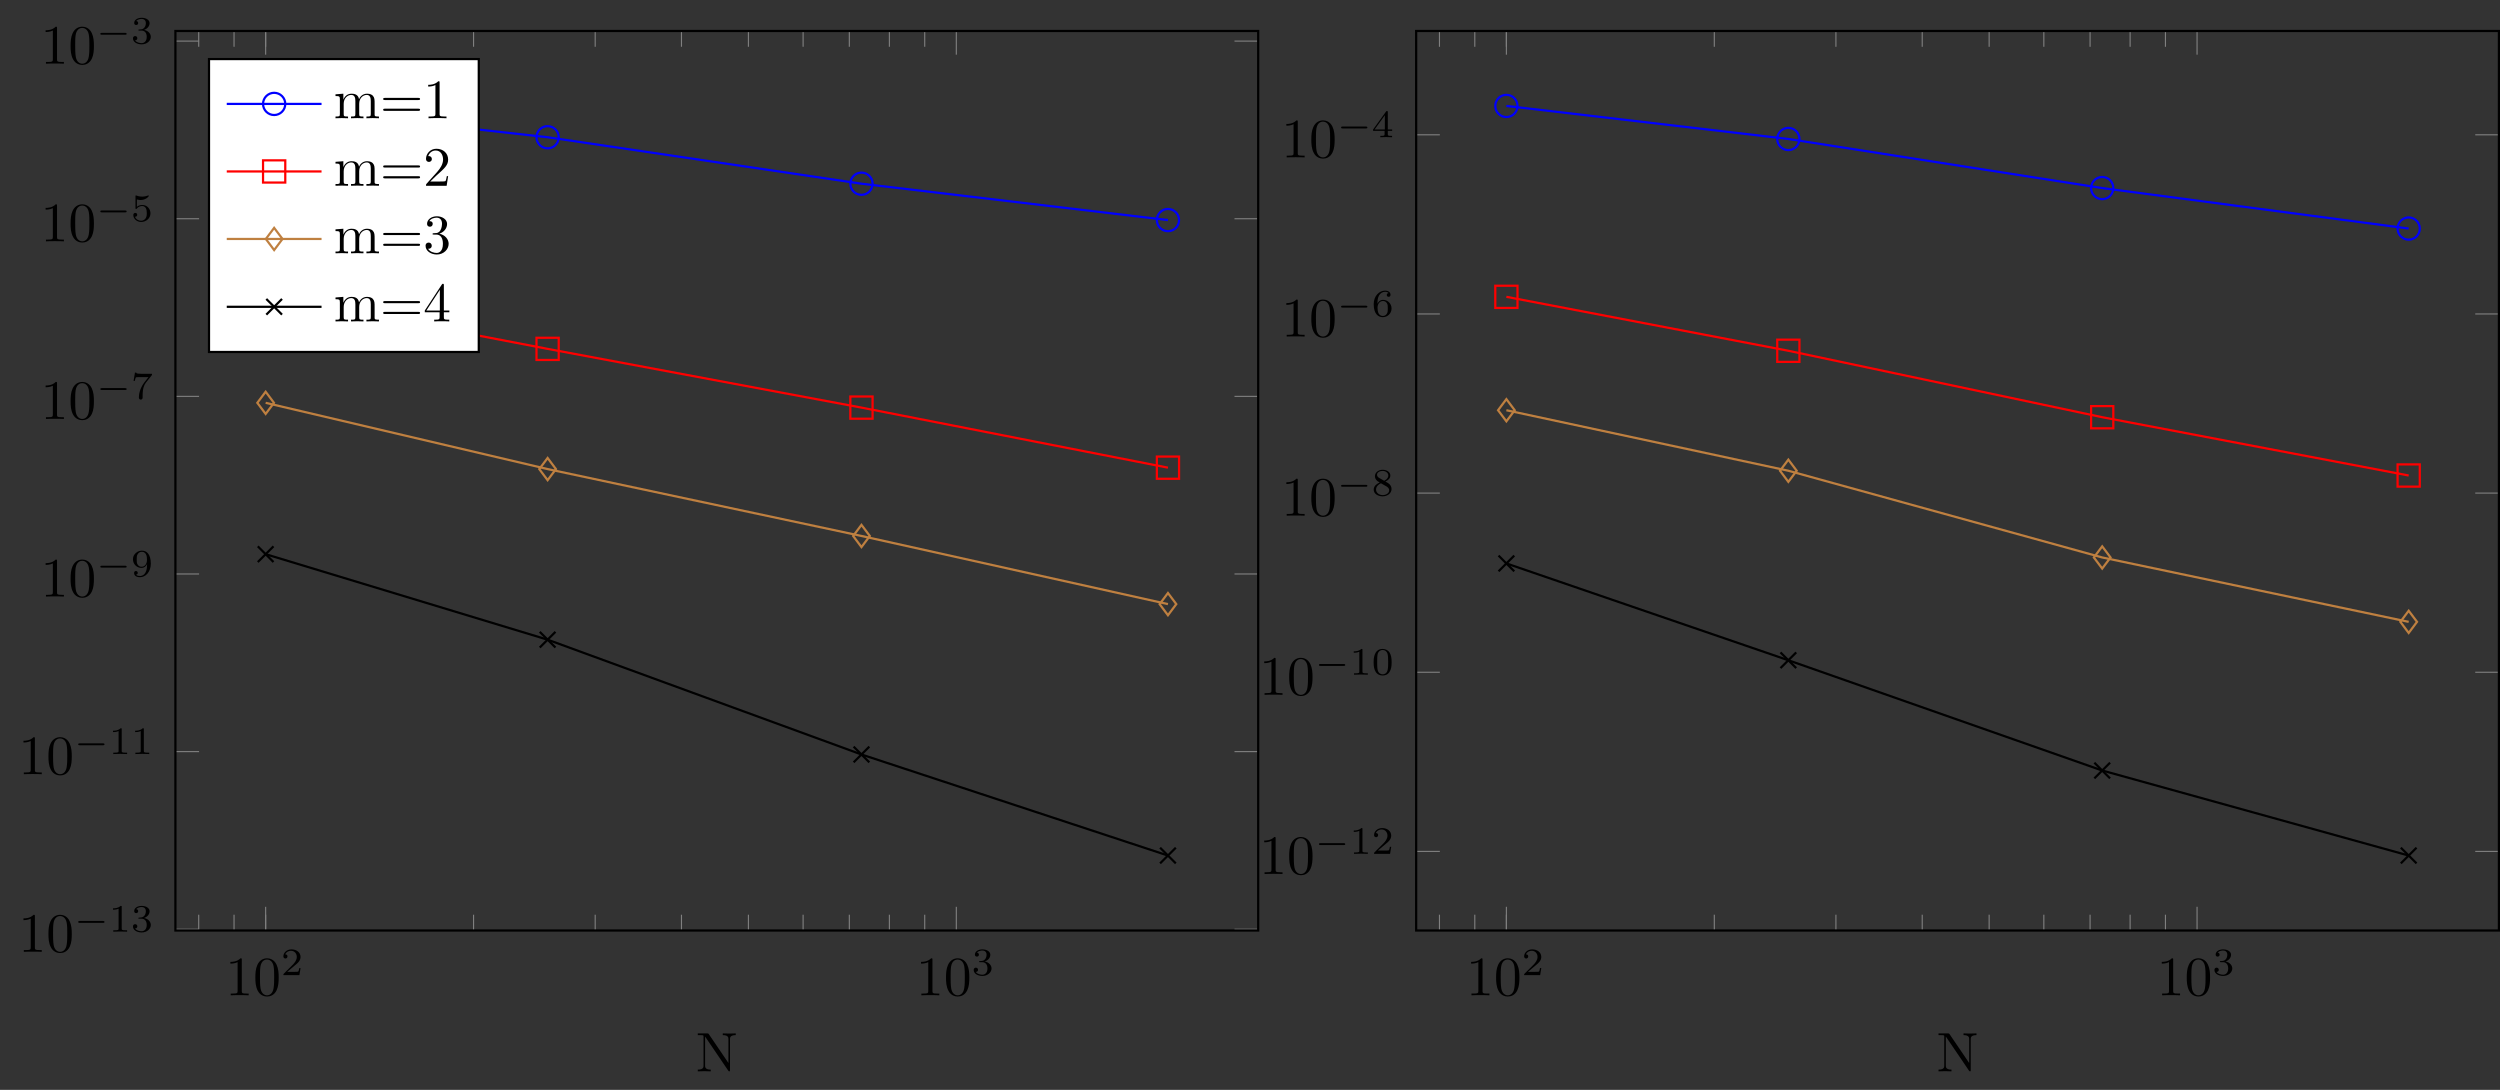 <?xml version="1.0" encoding="UTF-8"?>
<svg xmlns="http://www.w3.org/2000/svg" xmlns:xlink="http://www.w3.org/1999/xlink" width="448.553pt" height="195.545pt" viewBox="0 0 448.553 195.545" version="1.1">
<rect x="0" y="0" width="448.553" height="195.545" fill="#333333" stroke="none"/>
<defs>
<g>
<symbol overflow="visible" id="glyph0-0">
<path style="stroke:none;" d=""/>
</symbol>
<symbol overflow="visible" id="glyph0-1">
<path style="stroke:none;" d="M 2.938 -6.375 C 2.938 -6.625 2.938 -6.641 2.703 -6.641 C 2.078 -6 1.203 -6 0.891 -6 L 0.891 -5.688 C 1.094 -5.688 1.672 -5.688 2.188 -5.953 L 2.188 -0.781 C 2.188 -0.422 2.156 -0.312 1.266 -0.312 L 0.953 -0.312 L 0.953 0 C 1.297 -0.031 2.156 -0.031 2.562 -0.031 C 2.953 -0.031 3.828 -0.031 4.172 0 L 4.172 -0.312 L 3.859 -0.312 C 2.953 -0.312 2.938 -0.422 2.938 -0.781 Z M 2.938 -6.375 "/>
</symbol>
<symbol overflow="visible" id="glyph0-2">
<path style="stroke:none;" d="M 4.578 -3.188 C 4.578 -3.984 4.531 -4.781 4.188 -5.516 C 3.734 -6.484 2.906 -6.641 2.5 -6.641 C 1.891 -6.641 1.172 -6.375 0.75 -5.453 C 0.438 -4.766 0.391 -3.984 0.391 -3.188 C 0.391 -2.438 0.422 -1.547 0.844 -0.781 C 1.266 0.016 2 0.219 2.484 0.219 C 3.016 0.219 3.781 0.016 4.219 -0.938 C 4.531 -1.625 4.578 -2.406 4.578 -3.188 Z M 2.484 0 C 2.094 0 1.5 -0.25 1.328 -1.203 C 1.219 -1.797 1.219 -2.719 1.219 -3.312 C 1.219 -3.953 1.219 -4.609 1.297 -5.141 C 1.484 -6.328 2.234 -6.422 2.484 -6.422 C 2.812 -6.422 3.469 -6.234 3.656 -5.25 C 3.766 -4.688 3.766 -3.938 3.766 -3.312 C 3.766 -2.562 3.766 -1.891 3.656 -1.25 C 3.5 -0.297 2.938 0 2.484 0 Z M 2.484 0 "/>
</symbol>
<symbol overflow="visible" id="glyph1-0">
<path style="stroke:none;" d=""/>
</symbol>
<symbol overflow="visible" id="glyph1-1">
<path style="stroke:none;" d="M 3.516 -1.266 L 3.281 -1.266 C 3.266 -1.109 3.188 -0.703 3.094 -0.641 C 3.047 -0.594 2.516 -0.594 2.406 -0.594 L 1.125 -0.594 C 1.859 -1.234 2.109 -1.438 2.516 -1.766 C 3.031 -2.172 3.516 -2.609 3.516 -3.266 C 3.516 -4.109 2.781 -4.625 1.891 -4.625 C 1.031 -4.625 0.438 -4.016 0.438 -3.375 C 0.438 -3.031 0.734 -2.984 0.812 -2.984 C 0.969 -2.984 1.172 -3.109 1.172 -3.359 C 1.172 -3.484 1.125 -3.734 0.766 -3.734 C 0.984 -4.219 1.453 -4.375 1.781 -4.375 C 2.484 -4.375 2.844 -3.828 2.844 -3.266 C 2.844 -2.656 2.406 -2.188 2.188 -1.938 L 0.516 -0.266 C 0.438 -0.203 0.438 -0.188 0.438 0 L 3.312 0 Z M 3.516 -1.266 "/>
</symbol>
<symbol overflow="visible" id="glyph1-2">
<path style="stroke:none;" d="M 1.906 -2.328 C 2.453 -2.328 2.844 -1.953 2.844 -1.203 C 2.844 -0.344 2.328 -0.078 1.938 -0.078 C 1.656 -0.078 1.031 -0.156 0.75 -0.578 C 1.078 -0.578 1.156 -0.812 1.156 -0.969 C 1.156 -1.188 0.984 -1.344 0.766 -1.344 C 0.578 -1.344 0.375 -1.219 0.375 -0.938 C 0.375 -0.281 1.094 0.141 1.938 0.141 C 2.906 0.141 3.578 -0.516 3.578 -1.203 C 3.578 -1.75 3.141 -2.297 2.375 -2.453 C 3.094 -2.719 3.359 -3.234 3.359 -3.672 C 3.359 -4.219 2.734 -4.625 1.953 -4.625 C 1.188 -4.625 0.594 -4.25 0.594 -3.688 C 0.594 -3.453 0.75 -3.328 0.953 -3.328 C 1.172 -3.328 1.312 -3.484 1.312 -3.672 C 1.312 -3.875 1.172 -4.031 0.953 -4.047 C 1.203 -4.344 1.672 -4.422 1.938 -4.422 C 2.25 -4.422 2.688 -4.266 2.688 -3.672 C 2.688 -3.375 2.594 -3.047 2.406 -2.844 C 2.188 -2.578 1.984 -2.562 1.641 -2.531 C 1.469 -2.516 1.453 -2.516 1.422 -2.516 C 1.406 -2.516 1.344 -2.5 1.344 -2.422 C 1.344 -2.328 1.406 -2.328 1.531 -2.328 Z M 1.906 -2.328 "/>
</symbol>
<symbol overflow="visible" id="glyph1-3">
<path style="stroke:none;" d="M 2.328 -4.438 C 2.328 -4.625 2.328 -4.625 2.125 -4.625 C 1.672 -4.188 1.047 -4.188 0.766 -4.188 L 0.766 -3.938 C 0.922 -3.938 1.391 -3.938 1.766 -4.125 L 1.766 -0.578 C 1.766 -0.344 1.766 -0.25 1.078 -0.25 L 0.812 -0.25 L 0.812 0 C 0.938 0 1.797 -0.031 2.047 -0.031 C 2.266 -0.031 3.141 0 3.297 0 L 3.297 -0.25 L 3.031 -0.25 C 2.328 -0.25 2.328 -0.344 2.328 -0.578 Z M 2.328 -4.438 "/>
</symbol>
<symbol overflow="visible" id="glyph1-4">
<path style="stroke:none;" d="M 2.906 -2.078 C 2.906 -0.344 2.062 -0.078 1.641 -0.078 C 1.484 -0.078 1.109 -0.094 0.922 -0.312 C 1.219 -0.344 1.234 -0.578 1.234 -0.641 C 1.234 -0.812 1.109 -0.969 0.906 -0.969 C 0.703 -0.969 0.578 -0.828 0.578 -0.625 C 0.578 -0.156 0.969 0.141 1.641 0.141 C 2.641 0.141 3.578 -0.797 3.578 -2.297 C 3.578 -4.016 2.812 -4.625 2 -4.625 C 1.766 -4.625 1.297 -4.594 0.891 -4.203 C 0.656 -3.969 0.375 -3.703 0.375 -3.078 C 0.375 -2.188 1.078 -1.531 1.891 -1.531 C 2.453 -1.531 2.75 -1.906 2.906 -2.219 Z M 1.938 -1.734 C 1.656 -1.734 1.406 -1.812 1.203 -2.141 C 1.047 -2.391 1.047 -2.688 1.047 -3.078 C 1.047 -3.484 1.047 -3.75 1.25 -4.031 C 1.422 -4.281 1.641 -4.422 2 -4.422 C 2.359 -4.422 2.578 -4.203 2.688 -4.016 C 2.875 -3.734 2.891 -3.234 2.891 -3 C 2.891 -2.094 2.375 -1.734 1.938 -1.734 Z M 1.938 -1.734 "/>
</symbol>
<symbol overflow="visible" id="glyph1-5">
<path style="stroke:none;" d="M 3.734 -4.203 C 3.797 -4.297 3.797 -4.312 3.797 -4.484 L 1.969 -4.484 C 1.688 -4.484 1.609 -4.5 1.359 -4.516 C 1 -4.547 0.984 -4.594 0.969 -4.703 L 0.734 -4.703 L 0.484 -3.219 L 0.719 -3.219 C 0.734 -3.328 0.812 -3.781 0.922 -3.859 C 0.969 -3.891 1.547 -3.891 1.641 -3.891 L 3.156 -3.891 C 2.938 -3.609 2.578 -3.172 2.438 -2.969 C 1.531 -1.781 1.438 -0.672 1.438 -0.266 C 1.438 -0.188 1.438 0.141 1.766 0.141 C 2.109 0.141 2.109 -0.172 2.109 -0.266 L 2.109 -0.547 C 2.109 -1.891 2.391 -2.516 2.688 -2.891 Z M 3.734 -4.203 "/>
</symbol>
<symbol overflow="visible" id="glyph1-6">
<path style="stroke:none;" d="M 1.078 -3.891 C 1.438 -3.797 1.641 -3.797 1.75 -3.797 C 2.672 -3.797 3.219 -4.422 3.219 -4.531 C 3.219 -4.609 3.172 -4.625 3.141 -4.625 C 3.125 -4.625 3.109 -4.625 3.078 -4.609 C 2.906 -4.547 2.547 -4.406 2.031 -4.406 C 1.828 -4.406 1.469 -4.422 1.016 -4.594 C 0.938 -4.625 0.922 -4.625 0.922 -4.625 C 0.828 -4.625 0.828 -4.547 0.828 -4.438 L 0.828 -2.391 C 0.828 -2.266 0.828 -2.188 0.938 -2.188 C 1 -2.188 1.016 -2.188 1.078 -2.281 C 1.375 -2.656 1.812 -2.719 2.047 -2.719 C 2.469 -2.719 2.656 -2.391 2.688 -2.328 C 2.812 -2.094 2.859 -1.828 2.859 -1.422 C 2.859 -1.219 2.859 -0.812 2.641 -0.5 C 2.469 -0.25 2.172 -0.078 1.828 -0.078 C 1.375 -0.078 0.906 -0.328 0.734 -0.797 C 1 -0.781 1.141 -0.953 1.141 -1.141 C 1.141 -1.438 0.875 -1.484 0.781 -1.484 C 0.781 -1.484 0.438 -1.484 0.438 -1.109 C 0.438 -0.484 1.016 0.141 1.844 0.141 C 2.734 0.141 3.516 -0.516 3.516 -1.406 C 3.516 -2.188 2.922 -2.906 2.062 -2.906 C 1.75 -2.906 1.391 -2.844 1.078 -2.578 Z M 1.078 -3.891 "/>
</symbol>
<symbol overflow="visible" id="glyph1-7">
<path style="stroke:none;" d="M 3.594 -2.219 C 3.594 -2.984 3.5 -3.547 3.188 -4.031 C 2.969 -4.344 2.531 -4.625 1.984 -4.625 C 0.359 -4.625 0.359 -2.719 0.359 -2.219 C 0.359 -1.719 0.359 0.141 1.984 0.141 C 3.594 0.141 3.594 -1.719 3.594 -2.219 Z M 1.984 -0.062 C 1.656 -0.062 1.234 -0.25 1.094 -0.812 C 1 -1.219 1 -1.797 1 -2.312 C 1 -2.828 1 -3.359 1.094 -3.734 C 1.25 -4.281 1.688 -4.438 1.984 -4.438 C 2.359 -4.438 2.719 -4.203 2.844 -3.797 C 2.953 -3.422 2.969 -2.922 2.969 -2.312 C 2.969 -1.797 2.969 -1.281 2.875 -0.844 C 2.734 -0.203 2.266 -0.062 1.984 -0.062 Z M 1.984 -0.062 "/>
</symbol>
<symbol overflow="visible" id="glyph1-8">
<path style="stroke:none;" d="M 2.469 -2.516 C 3.016 -2.781 3.359 -3.109 3.359 -3.594 C 3.359 -4.266 2.656 -4.625 1.984 -4.625 C 1.219 -4.625 0.594 -4.125 0.594 -3.469 C 0.594 -3.141 0.75 -2.906 0.875 -2.766 C 1 -2.609 1.047 -2.578 1.453 -2.344 C 1.062 -2.172 0.375 -1.797 0.375 -1.062 C 0.375 -0.297 1.172 0.141 1.969 0.141 C 2.859 0.141 3.578 -0.422 3.578 -1.172 C 3.578 -1.641 3.312 -2.031 2.906 -2.266 C 2.812 -2.328 2.578 -2.453 2.469 -2.516 Z M 1.344 -3.172 C 1.156 -3.281 0.969 -3.469 0.969 -3.734 C 0.969 -4.172 1.469 -4.422 1.969 -4.422 C 2.516 -4.422 3 -4.078 3 -3.594 C 3 -2.969 2.266 -2.656 2.266 -2.656 C 2.25 -2.656 2.234 -2.656 2.188 -2.688 Z M 1.672 -2.203 L 2.641 -1.656 C 2.812 -1.547 3.156 -1.344 3.156 -0.938 C 3.156 -0.406 2.578 -0.078 1.984 -0.078 C 1.344 -0.078 0.797 -0.5 0.797 -1.062 C 0.797 -1.578 1.172 -1.984 1.672 -2.203 Z M 1.672 -2.203 "/>
</symbol>
<symbol overflow="visible" id="glyph1-9">
<path style="stroke:none;" d="M 1.047 -2.281 C 1.047 -2.844 1.094 -3.359 1.359 -3.797 C 1.594 -4.172 1.969 -4.422 2.422 -4.422 C 2.625 -4.422 2.906 -4.375 3.047 -4.188 C 2.875 -4.172 2.719 -4.047 2.719 -3.844 C 2.719 -3.672 2.844 -3.516 3.047 -3.516 C 3.266 -3.516 3.391 -3.656 3.391 -3.859 C 3.391 -4.266 3.094 -4.625 2.406 -4.625 C 1.406 -4.625 0.375 -3.703 0.375 -2.203 C 0.375 -0.406 1.219 0.141 2 0.141 C 2.844 0.141 3.578 -0.516 3.578 -1.422 C 3.578 -2.312 2.875 -2.969 2.062 -2.969 C 1.5 -2.969 1.203 -2.594 1.047 -2.281 Z M 2 -0.078 C 1.641 -0.078 1.375 -0.281 1.219 -0.594 C 1.125 -0.797 1.062 -1.156 1.062 -1.562 C 1.062 -2.25 1.469 -2.766 2.031 -2.766 C 2.344 -2.766 2.562 -2.641 2.734 -2.391 C 2.906 -2.125 2.906 -1.828 2.906 -1.422 C 2.906 -1.031 2.906 -0.734 2.719 -0.453 C 2.562 -0.219 2.328 -0.078 2 -0.078 Z M 2 -0.078 "/>
</symbol>
<symbol overflow="visible" id="glyph1-10">
<path style="stroke:none;" d="M 3.688 -1.141 L 3.688 -1.391 L 2.906 -1.391 L 2.906 -4.5 C 2.906 -4.641 2.906 -4.703 2.766 -4.703 C 2.672 -4.703 2.641 -4.703 2.578 -4.594 L 0.266 -1.391 L 0.266 -1.141 L 2.328 -1.141 L 2.328 -0.578 C 2.328 -0.328 2.328 -0.25 1.75 -0.25 L 1.562 -0.25 L 1.562 0 C 1.922 -0.016 2.359 -0.031 2.609 -0.031 C 2.875 -0.031 3.312 -0.016 3.672 0 L 3.672 -0.25 L 3.484 -0.25 C 2.906 -0.25 2.906 -0.328 2.906 -0.578 L 2.906 -1.141 Z M 2.375 -3.938 L 2.375 -1.391 L 0.531 -1.391 Z M 2.375 -3.938 "/>
</symbol>
<symbol overflow="visible" id="glyph2-0">
<path style="stroke:none;" d=""/>
</symbol>
<symbol overflow="visible" id="glyph2-1">
<path style="stroke:none;" d="M 5.188 -1.578 C 5.297 -1.578 5.469 -1.578 5.469 -1.734 C 5.469 -1.922 5.297 -1.922 5.188 -1.922 L 1.031 -1.922 C 0.922 -1.922 0.75 -1.922 0.75 -1.75 C 0.75 -1.578 0.906 -1.578 1.031 -1.578 Z M 5.188 -1.578 "/>
</symbol>
<symbol overflow="visible" id="glyph3-0">
<path style="stroke:none;" d=""/>
</symbol>
<symbol overflow="visible" id="glyph3-1">
<path style="stroke:none;" d="M 7.141 -6.5 L 7.141 -6.812 L 5.969 -6.781 L 4.812 -6.812 L 4.812 -6.5 C 5.828 -6.5 5.828 -6.031 5.828 -5.766 L 5.828 -1.5 L 2.312 -6.672 C 2.219 -6.797 2.219 -6.812 2.031 -6.812 L 0.328 -6.812 L 0.328 -6.5 L 0.625 -6.5 C 0.766 -6.5 0.969 -6.484 1.109 -6.484 C 1.344 -6.453 1.359 -6.438 1.359 -6.25 L 1.359 -1.047 C 1.359 -0.781 1.359 -0.312 0.328 -0.312 L 0.328 0 L 1.5 -0.031 L 2.656 0 L 2.656 -0.312 C 1.641 -0.312 1.641 -0.781 1.641 -1.047 L 1.641 -6.234 C 1.688 -6.188 1.688 -6.172 1.734 -6.109 L 5.797 -0.125 C 5.891 -0.016 5.906 0 5.969 0 C 6.109 0 6.109 -0.062 6.109 -0.266 L 6.109 -5.766 C 6.109 -6.031 6.109 -6.5 7.141 -6.5 Z M 7.141 -6.5 "/>
</symbol>
<symbol overflow="visible" id="glyph3-2">
<path style="stroke:none;" d="M 8.109 0 L 8.109 -0.312 C 7.594 -0.312 7.344 -0.312 7.328 -0.609 L 7.328 -2.516 C 7.328 -3.375 7.328 -3.672 7.016 -4.031 C 6.875 -4.203 6.547 -4.406 5.969 -4.406 C 5.141 -4.406 4.688 -3.812 4.531 -3.422 C 4.391 -4.297 3.656 -4.406 3.203 -4.406 C 2.469 -4.406 2 -3.984 1.719 -3.359 L 1.719 -4.406 L 0.312 -4.297 L 0.312 -3.984 C 1.016 -3.984 1.094 -3.922 1.094 -3.422 L 1.094 -0.75 C 1.094 -0.312 0.984 -0.312 0.312 -0.312 L 0.312 0 L 1.453 -0.031 L 2.562 0 L 2.562 -0.312 C 1.891 -0.312 1.781 -0.312 1.781 -0.75 L 1.781 -2.594 C 1.781 -3.625 2.5 -4.188 3.125 -4.188 C 3.766 -4.188 3.875 -3.656 3.875 -3.078 L 3.875 -0.75 C 3.875 -0.312 3.766 -0.312 3.094 -0.312 L 3.094 0 L 4.219 -0.031 L 5.328 0 L 5.328 -0.312 C 4.672 -0.312 4.562 -0.312 4.562 -0.75 L 4.562 -2.594 C 4.562 -3.625 5.266 -4.188 5.906 -4.188 C 6.531 -4.188 6.641 -3.656 6.641 -3.078 L 6.641 -0.75 C 6.641 -0.312 6.531 -0.312 5.859 -0.312 L 5.859 0 L 6.984 -0.031 Z M 8.109 0 "/>
</symbol>
<symbol overflow="visible" id="glyph3-3">
<path style="stroke:none;" d="M 7.188 -3.453 C 7.188 -3.656 7 -3.656 6.859 -3.656 L 0.891 -3.656 C 0.75 -3.656 0.562 -3.656 0.562 -3.453 C 0.562 -3.266 0.75 -3.266 0.891 -3.266 L 6.844 -3.266 C 7 -3.266 7.188 -3.266 7.188 -3.453 Z M 7.188 -1.531 C 7.188 -1.719 7 -1.719 6.844 -1.719 L 0.891 -1.719 C 0.75 -1.719 0.562 -1.719 0.562 -1.531 C 0.562 -1.328 0.75 -1.328 0.891 -1.328 L 6.859 -1.328 C 7 -1.328 7.188 -1.328 7.188 -1.531 Z M 7.188 -1.531 "/>
</symbol>
<symbol overflow="visible" id="glyph3-4">
<path style="stroke:none;" d="M 4.172 0 L 4.172 -0.312 L 3.859 -0.312 C 2.953 -0.312 2.938 -0.422 2.938 -0.781 L 2.938 -6.375 C 2.938 -6.625 2.938 -6.641 2.703 -6.641 C 2.078 -6 1.203 -6 0.891 -6 L 0.891 -5.688 C 1.094 -5.688 1.672 -5.688 2.188 -5.953 L 2.188 -0.781 C 2.188 -0.422 2.156 -0.312 1.266 -0.312 L 0.953 -0.312 L 0.953 0 C 1.297 -0.031 2.156 -0.031 2.562 -0.031 C 2.953 -0.031 3.828 -0.031 4.172 0 Z M 4.172 0 "/>
</symbol>
<symbol overflow="visible" id="glyph3-5">
<path style="stroke:none;" d="M 4.469 -1.734 L 4.234 -1.734 C 4.172 -1.438 4.109 -1 4 -0.844 C 3.938 -0.766 3.281 -0.766 3.062 -0.766 L 1.266 -0.766 L 2.328 -1.797 C 3.875 -3.172 4.469 -3.703 4.469 -4.703 C 4.469 -5.844 3.578 -6.641 2.359 -6.641 C 1.234 -6.641 0.5 -5.719 0.5 -4.828 C 0.5 -4.281 1 -4.281 1.031 -4.281 C 1.203 -4.281 1.547 -4.391 1.547 -4.812 C 1.547 -5.062 1.359 -5.328 1.016 -5.328 C 0.938 -5.328 0.922 -5.328 0.891 -5.312 C 1.109 -5.969 1.656 -6.328 2.234 -6.328 C 3.141 -6.328 3.562 -5.516 3.562 -4.703 C 3.562 -3.906 3.078 -3.125 2.516 -2.5 L 0.609 -0.375 C 0.5 -0.266 0.5 -0.234 0.5 0 L 4.203 0 Z M 4.469 -1.734 "/>
</symbol>
<symbol overflow="visible" id="glyph3-6">
<path style="stroke:none;" d="M 4.562 -1.703 C 4.562 -2.516 3.922 -3.297 2.891 -3.516 C 3.703 -3.781 4.281 -4.469 4.281 -5.266 C 4.281 -6.078 3.406 -6.641 2.453 -6.641 C 1.453 -6.641 0.688 -6.047 0.688 -5.281 C 0.688 -4.953 0.906 -4.766 1.203 -4.766 C 1.5 -4.766 1.703 -4.984 1.703 -5.281 C 1.703 -5.766 1.234 -5.766 1.094 -5.766 C 1.391 -6.266 2.047 -6.391 2.406 -6.391 C 2.828 -6.391 3.375 -6.172 3.375 -5.281 C 3.375 -5.156 3.344 -4.578 3.094 -4.141 C 2.797 -3.656 2.453 -3.625 2.203 -3.625 C 2.125 -3.609 1.891 -3.594 1.812 -3.594 C 1.734 -3.578 1.672 -3.562 1.672 -3.469 C 1.672 -3.359 1.734 -3.359 1.906 -3.359 L 2.344 -3.359 C 3.156 -3.359 3.531 -2.688 3.531 -1.703 C 3.531 -0.344 2.844 -0.062 2.406 -0.062 C 1.969 -0.062 1.219 -0.234 0.875 -0.812 C 1.219 -0.766 1.531 -0.984 1.531 -1.359 C 1.531 -1.719 1.266 -1.922 0.984 -1.922 C 0.734 -1.922 0.422 -1.781 0.422 -1.344 C 0.422 -0.438 1.344 0.219 2.438 0.219 C 3.656 0.219 4.562 -0.688 4.562 -1.703 Z M 4.562 -1.703 "/>
</symbol>
<symbol overflow="visible" id="glyph3-7">
<path style="stroke:none;" d="M 4.688 -1.641 L 4.688 -1.953 L 3.703 -1.953 L 3.703 -6.484 C 3.703 -6.688 3.703 -6.75 3.531 -6.75 C 3.453 -6.75 3.422 -6.75 3.344 -6.625 L 0.281 -1.953 L 0.281 -1.641 L 2.938 -1.641 L 2.938 -0.781 C 2.938 -0.422 2.906 -0.312 2.172 -0.312 L 1.969 -0.312 L 1.969 0 C 2.375 -0.031 2.891 -0.031 3.312 -0.031 C 3.734 -0.031 4.25 -0.031 4.672 0 L 4.672 -0.312 L 4.453 -0.312 C 3.719 -0.312 3.703 -0.422 3.703 -0.781 L 3.703 -1.641 Z M 2.984 -1.953 L 0.562 -1.953 L 2.984 -5.672 Z M 2.984 -1.953 "/>
</symbol>
</g>
<clipPath id="clip1">
  <path d="M 253 24 L 448.555 24 L 448.555 153 L 253 153 Z M 253 24 "/>
</clipPath>
<clipPath id="clip2">
  <path d="M 253 5 L 448.555 5 L 448.555 168 L 253 168 Z M 253 5 "/>
</clipPath>
</defs>
<g id="surface1">
<path style="fill:none;stroke-width:0.199;stroke-linecap:butt;stroke-linejoin:miter;stroke:rgb(50%,50%,50%);stroke-opacity:1;stroke-miterlimit:10;" d="M 235.829 -207.381 L 235.829 -204.549 M 242.169 -207.381 L 242.169 -204.549 M 247.841 -207.381 L 247.841 -204.549 M 285.142 -207.381 L 285.142 -204.549 M 306.966 -207.381 L 306.966 -204.549 M 322.447 -207.381 L 322.447 -204.549 M 334.458 -207.381 L 334.458 -204.549 M 344.271 -207.381 L 344.271 -204.549 M 352.564 -207.381 L 352.564 -204.549 M 359.751 -207.381 L 359.751 -204.549 M 366.091 -207.381 L 366.091 -204.549 M 235.829 -45.987 L 235.829 -48.819 M 242.169 -45.987 L 242.169 -48.819 M 247.841 -45.987 L 247.841 -48.819 M 285.142 -45.987 L 285.142 -48.819 M 306.966 -45.987 L 306.966 -48.819 M 322.447 -45.987 L 322.447 -48.819 M 334.458 -45.987 L 334.458 -48.819 M 344.271 -45.987 L 344.271 -48.819 M 352.564 -45.987 L 352.564 -48.819 M 359.751 -45.987 L 359.751 -48.819 M 366.091 -45.987 L 366.091 -48.819 " transform="matrix(1,0,0,-1,-200.177,-40.428)"/>
<path style="fill:none;stroke-width:0.199;stroke-linecap:butt;stroke-linejoin:miter;stroke:rgb(50%,50%,50%);stroke-opacity:1;stroke-miterlimit:10;" d="M 247.841 -207.381 L 247.841 -203.131 M 371.759 -207.381 L 371.759 -203.131 M 247.841 -45.987 L 247.841 -50.237 M 371.759 -45.987 L 371.759 -50.237 " transform="matrix(1,0,0,-1,-200.177,-40.428)"/>
<path style="fill:none;stroke-width:0.199;stroke-linecap:butt;stroke-linejoin:miter;stroke:rgb(50%,50%,50%);stroke-opacity:1;stroke-miterlimit:10;" d="M 231.65 -207.155 L 235.896 -207.155 M 231.65 -175.283 L 235.896 -175.283 M 231.65 -143.412 L 235.896 -143.412 M 231.65 -111.545 L 235.896 -111.545 M 231.65 -79.674 L 235.896 -79.674 M 231.65 -47.803 L 235.896 -47.803 M 425.923 -207.155 L 421.673 -207.155 M 425.923 -175.283 L 421.673 -175.283 M 425.923 -143.412 L 421.673 -143.412 M 425.923 -111.545 L 421.673 -111.545 M 425.923 -79.674 L 421.673 -79.674 M 425.923 -47.803 L 421.673 -47.803 " transform="matrix(1,0,0,-1,-200.177,-40.428)"/>
<path style="fill:none;stroke-width:0.399;stroke-linecap:butt;stroke-linejoin:miter;stroke:rgb(0%,0%,0%);stroke-opacity:1;stroke-miterlimit:10;" d="M 231.65 -207.381 L 231.65 -45.987 L 425.923 -45.987 L 425.923 -207.381 Z M 231.65 -207.381 " transform="matrix(1,0,0,-1,-200.177,-40.428)"/>
<g style="fill:rgb(0%,0%,0%);fill-opacity:1;">
  <use xlink:href="#glyph0-1" x="40.444" y="178.58"/>
  <use xlink:href="#glyph0-2" x="45.425" y="178.58"/>
</g>
<g style="fill:rgb(0%,0%,0%);fill-opacity:1;">
  <use xlink:href="#glyph1-1" x="50.407" y="174.964"/>
</g>
<g style="fill:rgb(0%,0%,0%);fill-opacity:1;">
  <use xlink:href="#glyph0-1" x="164.362" y="178.58"/>
  <use xlink:href="#glyph0-2" x="169.343" y="178.58"/>
</g>
<g style="fill:rgb(0%,0%,0%);fill-opacity:1;">
  <use xlink:href="#glyph1-2" x="174.325" y="174.964"/>
</g>
<g style="fill:rgb(0%,0%,0%);fill-opacity:1;">
  <use xlink:href="#glyph0-1" x="3.321" y="170.777"/>
  <use xlink:href="#glyph0-2" x="8.302" y="170.777"/>
</g>
<g style="fill:rgb(0%,0%,0%);fill-opacity:1;">
  <use xlink:href="#glyph2-1" x="13.283" y="167.162"/>
</g>
<g style="fill:rgb(0%,0%,0%);fill-opacity:1;">
  <use xlink:href="#glyph1-3" x="19.51" y="167.162"/>
  <use xlink:href="#glyph1-2" x="23.481" y="167.162"/>
</g>
<g style="fill:rgb(0%,0%,0%);fill-opacity:1;">
  <use xlink:href="#glyph0-1" x="3.321" y="138.908"/>
  <use xlink:href="#glyph0-2" x="8.302" y="138.908"/>
</g>
<g style="fill:rgb(0%,0%,0%);fill-opacity:1;">
  <use xlink:href="#glyph2-1" x="13.283" y="135.293"/>
</g>
<g style="fill:rgb(0%,0%,0%);fill-opacity:1;">
  <use xlink:href="#glyph1-3" x="19.51" y="135.293"/>
  <use xlink:href="#glyph1-3" x="23.481" y="135.293"/>
</g>
<g style="fill:rgb(0%,0%,0%);fill-opacity:1;">
  <use xlink:href="#glyph0-1" x="7.292" y="107.039"/>
  <use xlink:href="#glyph0-2" x="12.273" y="107.039"/>
</g>
<g style="fill:rgb(0%,0%,0%);fill-opacity:1;">
  <use xlink:href="#glyph2-1" x="17.254" y="103.423"/>
</g>
<g style="fill:rgb(0%,0%,0%);fill-opacity:1;">
  <use xlink:href="#glyph1-4" x="23.481" y="103.423"/>
</g>
<g style="fill:rgb(0%,0%,0%);fill-opacity:1;">
  <use xlink:href="#glyph0-1" x="7.292" y="75.169"/>
  <use xlink:href="#glyph0-2" x="12.273" y="75.169"/>
</g>
<g style="fill:rgb(0%,0%,0%);fill-opacity:1;">
  <use xlink:href="#glyph2-1" x="17.254" y="71.554"/>
</g>
<g style="fill:rgb(0%,0%,0%);fill-opacity:1;">
  <use xlink:href="#glyph1-5" x="23.481" y="71.554"/>
</g>
<g style="fill:rgb(0%,0%,0%);fill-opacity:1;">
  <use xlink:href="#glyph0-1" x="7.292" y="43.3"/>
  <use xlink:href="#glyph0-2" x="12.273" y="43.3"/>
</g>
<g style="fill:rgb(0%,0%,0%);fill-opacity:1;">
  <use xlink:href="#glyph2-1" x="17.254" y="39.684"/>
</g>
<g style="fill:rgb(0%,0%,0%);fill-opacity:1;">
  <use xlink:href="#glyph1-6" x="23.481" y="39.684"/>
</g>
<g style="fill:rgb(0%,0%,0%);fill-opacity:1;">
  <use xlink:href="#glyph0-1" x="7.292" y="11.43"/>
  <use xlink:href="#glyph0-2" x="12.273" y="11.43"/>
</g>
<g style="fill:rgb(0%,0%,0%);fill-opacity:1;">
  <use xlink:href="#glyph2-1" x="17.254" y="7.815"/>
</g>
<g style="fill:rgb(0%,0%,0%);fill-opacity:1;">
  <use xlink:href="#glyph1-2" x="23.481" y="7.815"/>
</g>
<path style="fill:none;stroke-width:0.399;stroke-linecap:butt;stroke-linejoin:miter;stroke:rgb(0%,0%,100%);stroke-opacity:1;stroke-miterlimit:10;" d="M 247.841 -59.436 L 298.431 -65.053 L 354.743 -73.389 L 409.732 -79.916 " transform="matrix(1,0,0,-1,-200.177,-40.428)"/>
<path style="fill:none;stroke-width:0.399;stroke-linecap:butt;stroke-linejoin:miter;stroke:rgb(100%,0%,0%);stroke-opacity:1;stroke-miterlimit:10;" d="M 247.841 -93.315 L 298.431 -103.022 L 354.743 -113.561 L 409.732 -124.338 " transform="matrix(1,0,0,-1,-200.177,-40.428)"/>
<path style="fill:none;stroke-width:0.399;stroke-linecap:butt;stroke-linejoin:miter;stroke:rgb(75%,50%,25%);stroke-opacity:1;stroke-miterlimit:10;" d="M 247.841 -112.705 L 298.431 -124.592 L 354.743 -136.592 L 409.732 -148.819 " transform="matrix(1,0,0,-1,-200.177,-40.428)"/>
<path style="fill:none;stroke-width:0.399;stroke-linecap:butt;stroke-linejoin:miter;stroke:rgb(0%,0%,0%);stroke-opacity:1;stroke-miterlimit:10;" d="M 247.841 -139.862 L 298.431 -155.201 L 354.743 -175.799 L 409.732 -193.932 " transform="matrix(1,0,0,-1,-200.177,-40.428)"/>
<path style="fill:none;stroke-width:0.399;stroke-linecap:butt;stroke-linejoin:miter;stroke:rgb(0%,0%,100%);stroke-opacity:1;stroke-miterlimit:10;" d="M 249.833 -59.436 C 249.833 -58.334 248.939 -57.444 247.841 -57.444 C 246.739 -57.444 245.849 -58.334 245.849 -59.436 C 245.849 -60.537 246.739 -61.428 247.841 -61.428 C 248.939 -61.428 249.833 -60.537 249.833 -59.436 Z M 249.833 -59.436 " transform="matrix(1,0,0,-1,-200.177,-40.428)"/>
<path style="fill:none;stroke-width:0.399;stroke-linecap:butt;stroke-linejoin:miter;stroke:rgb(0%,0%,100%);stroke-opacity:1;stroke-miterlimit:10;" d="M 300.423 -65.053 C 300.423 -63.951 299.529 -63.061 298.431 -63.061 C 297.329 -63.061 296.435 -63.951 296.435 -65.053 C 296.435 -66.151 297.329 -67.045 298.431 -67.045 C 299.529 -67.045 300.423 -66.151 300.423 -65.053 Z M 300.423 -65.053 " transform="matrix(1,0,0,-1,-200.177,-40.428)"/>
<path style="fill:none;stroke-width:0.399;stroke-linecap:butt;stroke-linejoin:miter;stroke:rgb(0%,0%,100%);stroke-opacity:1;stroke-miterlimit:10;" d="M 356.736 -73.389 C 356.736 -72.291 355.841 -71.397 354.743 -71.397 C 353.642 -71.397 352.747 -72.291 352.747 -73.389 C 352.747 -74.49 353.642 -75.385 354.743 -75.385 C 355.841 -75.385 356.736 -74.49 356.736 -73.389 Z M 356.736 -73.389 " transform="matrix(1,0,0,-1,-200.177,-40.428)"/>
<path style="fill:none;stroke-width:0.399;stroke-linecap:butt;stroke-linejoin:miter;stroke:rgb(0%,0%,100%);stroke-opacity:1;stroke-miterlimit:10;" d="M 411.724 -79.916 C 411.724 -78.815 410.833 -77.92 409.732 -77.92 C 408.63 -77.92 407.74 -78.815 407.74 -79.916 C 407.74 -81.014 408.63 -81.908 409.732 -81.908 C 410.833 -81.908 411.724 -81.014 411.724 -79.916 Z M 411.724 -79.916 " transform="matrix(1,0,0,-1,-200.177,-40.428)"/>
<path style="fill:none;stroke-width:0.399;stroke-linecap:butt;stroke-linejoin:miter;stroke:rgb(100%,0%,0%);stroke-opacity:1;stroke-miterlimit:10;" d="M 245.849 -95.307 L 249.833 -95.307 L 249.833 -91.323 L 245.849 -91.323 Z M 245.849 -95.307 " transform="matrix(1,0,0,-1,-200.177,-40.428)"/>
<path style="fill:none;stroke-width:0.399;stroke-linecap:butt;stroke-linejoin:miter;stroke:rgb(100%,0%,0%);stroke-opacity:1;stroke-miterlimit:10;" d="M 296.435 -105.014 L 300.423 -105.014 L 300.423 -101.03 L 296.435 -101.03 Z M 296.435 -105.014 " transform="matrix(1,0,0,-1,-200.177,-40.428)"/>
<path style="fill:none;stroke-width:0.399;stroke-linecap:butt;stroke-linejoin:miter;stroke:rgb(100%,0%,0%);stroke-opacity:1;stroke-miterlimit:10;" d="M 352.747 -115.553 L 356.736 -115.553 L 356.736 -111.569 L 352.747 -111.569 Z M 352.747 -115.553 " transform="matrix(1,0,0,-1,-200.177,-40.428)"/>
<path style="fill:none;stroke-width:0.399;stroke-linecap:butt;stroke-linejoin:miter;stroke:rgb(100%,0%,0%);stroke-opacity:1;stroke-miterlimit:10;" d="M 407.74 -126.33 L 411.724 -126.33 L 411.724 -122.346 L 407.74 -122.346 Z M 407.74 -126.33 " transform="matrix(1,0,0,-1,-200.177,-40.428)"/>
<path style="fill:none;stroke-width:0.399;stroke-linecap:butt;stroke-linejoin:miter;stroke:rgb(75%,50%,25%);stroke-opacity:1;stroke-miterlimit:10;" d="M 247.841 -110.713 L 249.333 -112.705 L 247.841 -114.698 L 246.345 -112.705 Z M 247.841 -110.713 " transform="matrix(1,0,0,-1,-200.177,-40.428)"/>
<path style="fill:none;stroke-width:0.399;stroke-linecap:butt;stroke-linejoin:miter;stroke:rgb(75%,50%,25%);stroke-opacity:1;stroke-miterlimit:10;" d="M 298.431 -122.6 L 299.923 -124.592 L 298.431 -126.584 L 296.935 -124.592 Z M 298.431 -122.6 " transform="matrix(1,0,0,-1,-200.177,-40.428)"/>
<path style="fill:none;stroke-width:0.399;stroke-linecap:butt;stroke-linejoin:miter;stroke:rgb(75%,50%,25%);stroke-opacity:1;stroke-miterlimit:10;" d="M 354.743 -134.6 L 356.236 -136.592 L 354.743 -138.584 L 353.247 -136.592 Z M 354.743 -134.6 " transform="matrix(1,0,0,-1,-200.177,-40.428)"/>
<path style="fill:none;stroke-width:0.399;stroke-linecap:butt;stroke-linejoin:miter;stroke:rgb(75%,50%,25%);stroke-opacity:1;stroke-miterlimit:10;" d="M 409.732 -146.826 L 411.228 -148.819 L 409.732 -150.815 L 408.236 -148.819 Z M 409.732 -146.826 " transform="matrix(1,0,0,-1,-200.177,-40.428)"/>
<path style="fill:none;stroke-width:0.399;stroke-linecap:butt;stroke-linejoin:miter;stroke:rgb(0%,0%,0%);stroke-opacity:1;stroke-miterlimit:10;" d="M 246.431 -141.272 L 249.247 -138.451 M 246.431 -138.451 L 249.247 -141.272 " transform="matrix(1,0,0,-1,-200.177,-40.428)"/>
<path style="fill:none;stroke-width:0.399;stroke-linecap:butt;stroke-linejoin:miter;stroke:rgb(0%,0%,0%);stroke-opacity:1;stroke-miterlimit:10;" d="M 297.021 -156.608 L 299.837 -153.791 M 297.021 -153.791 L 299.837 -156.608 " transform="matrix(1,0,0,-1,-200.177,-40.428)"/>
<path style="fill:none;stroke-width:0.399;stroke-linecap:butt;stroke-linejoin:miter;stroke:rgb(0%,0%,0%);stroke-opacity:1;stroke-miterlimit:10;" d="M 353.333 -177.209 L 356.15 -174.389 M 353.333 -174.389 L 356.15 -177.209 " transform="matrix(1,0,0,-1,-200.177,-40.428)"/>
<path style="fill:none;stroke-width:0.399;stroke-linecap:butt;stroke-linejoin:miter;stroke:rgb(0%,0%,0%);stroke-opacity:1;stroke-miterlimit:10;" d="M 408.322 -195.338 L 411.142 -192.522 M 408.322 -192.522 L 411.142 -195.338 " transform="matrix(1,0,0,-1,-200.177,-40.428)"/>
<g style="fill:rgb(0%,0%,0%);fill-opacity:1;">
  <use xlink:href="#glyph3-1" x="124.868" y="192.224"/>
</g>
<path style="fill-rule:nonzero;fill:rgb(100%,100%,100%);fill-opacity:1;stroke-width:0.399;stroke-linecap:butt;stroke-linejoin:miter;stroke:rgb(0%,0%,0%);stroke-opacity:1;stroke-miterlimit:10;" d="M 237.677 -103.58 L 286.079 -103.58 L 286.079 -51.026 L 237.677 -51.026 Z M 237.677 -103.58 " transform="matrix(1,0,0,-1,-200.177,-40.428)"/>
<path style="fill:none;stroke-width:0.399;stroke-linecap:butt;stroke-linejoin:miter;stroke:rgb(0%,0%,100%);stroke-opacity:1;stroke-miterlimit:10;" d="M -0.001 0.001 L 17.006 0.001 " transform="matrix(1,0,0,-1,40.685,18.646)"/>
<path style="fill:none;stroke-width:0.399;stroke-linecap:butt;stroke-linejoin:miter;stroke:rgb(0%,0%,100%);stroke-opacity:1;stroke-miterlimit:10;" d="M 10.499 0.001 C 10.499 1.099 9.604 1.994 8.502 1.994 C 7.405 1.994 6.51 1.099 6.51 0.001 C 6.51 -1.1 7.405 -1.991 8.502 -1.991 C 9.604 -1.991 10.499 -1.1 10.499 0.001 Z M 10.499 0.001 " transform="matrix(1,0,0,-1,40.685,18.646)"/>
<g style="fill:rgb(0%,0%,0%);fill-opacity:1;">
  <use xlink:href="#glyph3-2" x="59.885" y="21.217"/>
  <use xlink:href="#glyph3-3" x="68.184" y="21.217"/>
  <use xlink:href="#glyph3-4" x="75.935" y="21.217"/>
</g>
<path style="fill:none;stroke-width:0.399;stroke-linecap:butt;stroke-linejoin:miter;stroke:rgb(100%,0%,0%);stroke-opacity:1;stroke-miterlimit:10;" d="M -0.001 -0.001 L 17.006 -0.001 " transform="matrix(1,0,0,-1,40.685,30.761)"/>
<path style="fill:none;stroke-width:0.399;stroke-linecap:butt;stroke-linejoin:miter;stroke:rgb(100%,0%,0%);stroke-opacity:1;stroke-miterlimit:10;" d="M 6.51 -1.993 L 10.499 -1.993 L 10.499 1.991 L 6.51 1.991 Z M 6.51 -1.993 " transform="matrix(1,0,0,-1,40.685,30.761)"/>
<g style="fill:rgb(0%,0%,0%);fill-opacity:1;">
  <use xlink:href="#glyph3-2" x="59.885" y="33.331"/>
  <use xlink:href="#glyph3-3" x="68.184" y="33.331"/>
  <use xlink:href="#glyph3-5" x="75.935" y="33.331"/>
</g>
<path style="fill:none;stroke-width:0.399;stroke-linecap:butt;stroke-linejoin:miter;stroke:rgb(75%,50%,25%);stroke-opacity:1;stroke-miterlimit:10;" d="M -0.001 0 L 17.006 0 " transform="matrix(1,0,0,-1,40.685,42.875)"/>
<path style="fill:none;stroke-width:0.399;stroke-linecap:butt;stroke-linejoin:miter;stroke:rgb(75%,50%,25%);stroke-opacity:1;stroke-miterlimit:10;" d="M 8.502 1.992 L 9.999 0 L 8.502 -1.992 L 7.01 0 Z M 8.502 1.992 " transform="matrix(1,0,0,-1,40.685,42.875)"/>
<g style="fill:rgb(0%,0%,0%);fill-opacity:1;">
  <use xlink:href="#glyph3-2" x="59.885" y="45.446"/>
  <use xlink:href="#glyph3-3" x="68.184" y="45.446"/>
  <use xlink:href="#glyph3-6" x="75.935" y="45.446"/>
</g>
<path style="fill:none;stroke-width:0.399;stroke-linecap:butt;stroke-linejoin:miter;stroke:rgb(0%,0%,0%);stroke-opacity:1;stroke-miterlimit:10;" d="M -0.001 -0.002 L 17.006 -0.002 " transform="matrix(1,0,0,-1,40.685,55.045)"/>
<path style="fill:none;stroke-width:0.399;stroke-linecap:butt;stroke-linejoin:miter;stroke:rgb(0%,0%,0%);stroke-opacity:1;stroke-miterlimit:10;" d="M 7.096 -1.408 L 9.913 1.408 M 7.096 1.408 L 9.913 -1.408 " transform="matrix(1,0,0,-1,40.685,55.045)"/>
<g style="fill:rgb(0%,0%,0%);fill-opacity:1;">
  <use xlink:href="#glyph3-2" x="59.885" y="57.67"/>
  <use xlink:href="#glyph3-3" x="68.184" y="57.67"/>
  <use xlink:href="#glyph3-7" x="75.935" y="57.67"/>
</g>
<path style="fill:none;stroke-width:0.199;stroke-linecap:butt;stroke-linejoin:miter;stroke:rgb(50%,50%,50%);stroke-opacity:1;stroke-miterlimit:10;" d="M 235.832 -207.053 L 235.832 -204.217 M 242.171 -207.053 L 242.171 -204.217 M 247.839 -207.053 L 247.839 -204.217 M 285.144 -207.053 L 285.144 -204.217 M 306.964 -207.053 L 306.964 -204.217 M 322.449 -207.053 L 322.449 -204.217 M 334.457 -207.053 L 334.457 -204.217 M 344.269 -207.053 L 344.269 -204.217 M 352.566 -207.053 L 352.566 -204.217 M 359.75 -207.053 L 359.75 -204.217 M 366.089 -207.053 L 366.089 -204.217 M 235.832 -45.659 L 235.832 -48.495 M 242.171 -45.659 L 242.171 -48.495 M 247.839 -45.659 L 247.839 -48.495 M 285.144 -45.659 L 285.144 -48.495 M 306.964 -45.659 L 306.964 -48.495 M 322.449 -45.659 L 322.449 -48.495 M 334.457 -45.659 L 334.457 -48.495 M 344.269 -45.659 L 344.269 -48.495 M 352.566 -45.659 L 352.566 -48.495 M 359.75 -45.659 L 359.75 -48.495 M 366.089 -45.659 L 366.089 -48.495 " transform="matrix(1,0,0,-1,22.438,-40.1)"/>
<path style="fill:none;stroke-width:0.199;stroke-linecap:butt;stroke-linejoin:miter;stroke:rgb(50%,50%,50%);stroke-opacity:1;stroke-miterlimit:10;" d="M 247.839 -207.053 L 247.839 -202.799 M 371.761 -207.053 L 371.761 -202.799 M 247.839 -45.659 L 247.839 -49.909 M 371.761 -45.659 L 371.761 -49.909 " transform="matrix(1,0,0,-1,22.438,-40.1)"/>
<g clip-path="url(#clip1)" clip-rule="nonzero">
<path style="fill:none;stroke-width:0.199;stroke-linecap:butt;stroke-linejoin:miter;stroke:rgb(50%,50%,50%);stroke-opacity:1;stroke-miterlimit:10;" d="M 231.652 -192.862 L 235.898 -192.862 M 231.652 -160.717 L 235.898 -160.717 M 231.652 -128.573 L 235.898 -128.573 M 231.652 -96.432 L 235.898 -96.432 M 231.652 -64.287 L 235.898 -64.287 M 425.921 -192.862 L 421.675 -192.862 M 425.921 -160.717 L 421.675 -160.717 M 425.921 -128.573 L 421.675 -128.573 M 425.921 -96.432 L 421.675 -96.432 M 425.921 -64.287 L 421.675 -64.287 " transform="matrix(1,0,0,-1,22.438,-40.1)"/>
</g>
<g clip-path="url(#clip2)" clip-rule="nonzero">
<path style="fill:none;stroke-width:0.399;stroke-linecap:butt;stroke-linejoin:miter;stroke:rgb(0%,0%,0%);stroke-opacity:1;stroke-miterlimit:10;" d="M 231.652 -207.053 L 231.652 -45.659 L 425.921 -45.659 L 425.921 -207.053 Z M 231.652 -207.053 " transform="matrix(1,0,0,-1,22.438,-40.1)"/>
</g>
<g style="fill:rgb(0%,0%,0%);fill-opacity:1;">
  <use xlink:href="#glyph0-1" x="263.059" y="178.579"/>
  <use xlink:href="#glyph0-2" x="268.04" y="178.579"/>
</g>
<g style="fill:rgb(0%,0%,0%);fill-opacity:1;">
  <use xlink:href="#glyph1-1" x="273.022" y="174.963"/>
</g>
<g style="fill:rgb(0%,0%,0%);fill-opacity:1;">
  <use xlink:href="#glyph0-1" x="386.977" y="178.579"/>
  <use xlink:href="#glyph0-2" x="391.958" y="178.579"/>
</g>
<g style="fill:rgb(0%,0%,0%);fill-opacity:1;">
  <use xlink:href="#glyph1-2" x="396.94" y="174.963"/>
</g>
<g style="fill:rgb(0%,0%,0%);fill-opacity:1;">
  <use xlink:href="#glyph0-1" x="225.936" y="156.814"/>
  <use xlink:href="#glyph0-2" x="230.917" y="156.814"/>
</g>
<g style="fill:rgb(0%,0%,0%);fill-opacity:1;">
  <use xlink:href="#glyph2-1" x="235.898" y="153.198"/>
</g>
<g style="fill:rgb(0%,0%,0%);fill-opacity:1;">
  <use xlink:href="#glyph1-3" x="242.125" y="153.198"/>
  <use xlink:href="#glyph1-1" x="246.096" y="153.198"/>
</g>
<g style="fill:rgb(0%,0%,0%);fill-opacity:1;">
  <use xlink:href="#glyph0-1" x="225.936" y="124.67"/>
  <use xlink:href="#glyph0-2" x="230.917" y="124.67"/>
</g>
<g style="fill:rgb(0%,0%,0%);fill-opacity:1;">
  <use xlink:href="#glyph2-1" x="235.898" y="121.055"/>
</g>
<g style="fill:rgb(0%,0%,0%);fill-opacity:1;">
  <use xlink:href="#glyph1-3" x="242.125" y="121.055"/>
  <use xlink:href="#glyph1-7" x="246.096" y="121.055"/>
</g>
<g style="fill:rgb(0%,0%,0%);fill-opacity:1;">
  <use xlink:href="#glyph0-1" x="229.907" y="92.527"/>
  <use xlink:href="#glyph0-2" x="234.888" y="92.527"/>
</g>
<g style="fill:rgb(0%,0%,0%);fill-opacity:1;">
  <use xlink:href="#glyph2-1" x="239.869" y="88.912"/>
</g>
<g style="fill:rgb(0%,0%,0%);fill-opacity:1;">
  <use xlink:href="#glyph1-8" x="246.096" y="88.912"/>
</g>
<g style="fill:rgb(0%,0%,0%);fill-opacity:1;">
  <use xlink:href="#glyph0-1" x="229.907" y="60.384"/>
  <use xlink:href="#glyph0-2" x="234.888" y="60.384"/>
</g>
<g style="fill:rgb(0%,0%,0%);fill-opacity:1;">
  <use xlink:href="#glyph2-1" x="239.869" y="56.769"/>
</g>
<g style="fill:rgb(0%,0%,0%);fill-opacity:1;">
  <use xlink:href="#glyph1-9" x="246.096" y="56.769"/>
</g>
<g style="fill:rgb(0%,0%,0%);fill-opacity:1;">
  <use xlink:href="#glyph0-1" x="229.907" y="28.241"/>
  <use xlink:href="#glyph0-2" x="234.888" y="28.241"/>
</g>
<g style="fill:rgb(0%,0%,0%);fill-opacity:1;">
  <use xlink:href="#glyph2-1" x="239.869" y="24.625"/>
</g>
<g style="fill:rgb(0%,0%,0%);fill-opacity:1;">
  <use xlink:href="#glyph1-10" x="246.096" y="24.625"/>
</g>
<path style="fill:none;stroke-width:0.399;stroke-linecap:butt;stroke-linejoin:miter;stroke:rgb(0%,0%,100%);stroke-opacity:1;stroke-miterlimit:10;" d="M 247.839 -59.108 L 298.429 -65.037 L 354.742 -73.846 L 409.73 -81.108 " transform="matrix(1,0,0,-1,22.438,-40.1)"/>
<path style="fill:none;stroke-width:0.399;stroke-linecap:butt;stroke-linejoin:miter;stroke:rgb(100%,0%,0%);stroke-opacity:1;stroke-miterlimit:10;" d="M 247.839 -93.358 L 298.429 -103.034 L 354.742 -114.955 L 409.73 -125.416 " transform="matrix(1,0,0,-1,22.438,-40.1)"/>
<path style="fill:none;stroke-width:0.399;stroke-linecap:butt;stroke-linejoin:miter;stroke:rgb(75%,50%,25%);stroke-opacity:1;stroke-miterlimit:10;" d="M 247.839 -113.705 L 298.429 -124.561 L 354.742 -140.12 L 409.73 -151.674 " transform="matrix(1,0,0,-1,22.438,-40.1)"/>
<path style="fill:none;stroke-width:0.399;stroke-linecap:butt;stroke-linejoin:miter;stroke:rgb(0%,0%,0%);stroke-opacity:1;stroke-miterlimit:10;" d="M 247.839 -141.194 L 298.429 -158.565 L 354.742 -178.346 L 409.73 -193.604 " transform="matrix(1,0,0,-1,22.438,-40.1)"/>
<path style="fill:none;stroke-width:0.399;stroke-linecap:butt;stroke-linejoin:miter;stroke:rgb(0%,0%,100%);stroke-opacity:1;stroke-miterlimit:10;" d="M 249.832 -59.108 C 249.832 -58.006 248.941 -57.116 247.839 -57.116 C 246.738 -57.116 245.847 -58.006 245.847 -59.108 C 245.847 -60.209 246.738 -61.1 247.839 -61.1 C 248.941 -61.1 249.832 -60.209 249.832 -59.108 Z M 249.832 -59.108 " transform="matrix(1,0,0,-1,22.438,-40.1)"/>
<path style="fill:none;stroke-width:0.399;stroke-linecap:butt;stroke-linejoin:miter;stroke:rgb(0%,0%,100%);stroke-opacity:1;stroke-miterlimit:10;" d="M 300.421 -65.037 C 300.421 -63.936 299.531 -63.045 298.429 -63.045 C 297.328 -63.045 296.437 -63.936 296.437 -65.037 C 296.437 -66.139 297.328 -67.03 298.429 -67.03 C 299.531 -67.03 300.421 -66.139 300.421 -65.037 Z M 300.421 -65.037 " transform="matrix(1,0,0,-1,22.438,-40.1)"/>
<path style="fill:none;stroke-width:0.399;stroke-linecap:butt;stroke-linejoin:miter;stroke:rgb(0%,0%,100%);stroke-opacity:1;stroke-miterlimit:10;" d="M 356.734 -73.846 C 356.734 -72.745 355.843 -71.854 354.742 -71.854 C 353.64 -71.854 352.75 -72.745 352.75 -73.846 C 352.75 -74.948 353.64 -75.838 354.742 -75.838 C 355.843 -75.838 356.734 -74.948 356.734 -73.846 Z M 356.734 -73.846 " transform="matrix(1,0,0,-1,22.438,-40.1)"/>
<path style="fill:none;stroke-width:0.399;stroke-linecap:butt;stroke-linejoin:miter;stroke:rgb(0%,0%,100%);stroke-opacity:1;stroke-miterlimit:10;" d="M 411.722 -81.108 C 411.722 -80.006 410.832 -79.116 409.73 -79.116 C 408.632 -79.116 407.738 -80.006 407.738 -81.108 C 407.738 -82.209 408.632 -83.1 409.73 -83.1 C 410.832 -83.1 411.722 -82.209 411.722 -81.108 Z M 411.722 -81.108 " transform="matrix(1,0,0,-1,22.438,-40.1)"/>
<path style="fill:none;stroke-width:0.399;stroke-linecap:butt;stroke-linejoin:miter;stroke:rgb(100%,0%,0%);stroke-opacity:1;stroke-miterlimit:10;" d="M 245.847 -95.35 L 249.832 -95.35 L 249.832 -91.366 L 245.847 -91.366 Z M 245.847 -95.35 " transform="matrix(1,0,0,-1,22.438,-40.1)"/>
<path style="fill:none;stroke-width:0.399;stroke-linecap:butt;stroke-linejoin:miter;stroke:rgb(100%,0%,0%);stroke-opacity:1;stroke-miterlimit:10;" d="M 296.437 -105.026 L 300.421 -105.026 L 300.421 -101.041 L 296.437 -101.041 Z M 296.437 -105.026 " transform="matrix(1,0,0,-1,22.438,-40.1)"/>
<path style="fill:none;stroke-width:0.399;stroke-linecap:butt;stroke-linejoin:miter;stroke:rgb(100%,0%,0%);stroke-opacity:1;stroke-miterlimit:10;" d="M 352.75 -116.952 L 356.734 -116.952 L 356.734 -112.963 L 352.75 -112.963 Z M 352.75 -116.952 " transform="matrix(1,0,0,-1,22.438,-40.1)"/>
<path style="fill:none;stroke-width:0.399;stroke-linecap:butt;stroke-linejoin:miter;stroke:rgb(100%,0%,0%);stroke-opacity:1;stroke-miterlimit:10;" d="M 407.738 -127.412 L 411.722 -127.412 L 411.722 -123.424 L 407.738 -123.424 Z M 407.738 -127.412 " transform="matrix(1,0,0,-1,22.438,-40.1)"/>
<path style="fill:none;stroke-width:0.399;stroke-linecap:butt;stroke-linejoin:miter;stroke:rgb(75%,50%,25%);stroke-opacity:1;stroke-miterlimit:10;" d="M 247.839 -111.713 L 249.335 -113.705 L 247.839 -115.698 L 246.347 -113.705 Z M 247.839 -111.713 " transform="matrix(1,0,0,-1,22.438,-40.1)"/>
<path style="fill:none;stroke-width:0.399;stroke-linecap:butt;stroke-linejoin:miter;stroke:rgb(75%,50%,25%);stroke-opacity:1;stroke-miterlimit:10;" d="M 298.429 -122.569 L 299.925 -124.561 L 298.429 -126.553 L 296.933 -124.561 Z M 298.429 -122.569 " transform="matrix(1,0,0,-1,22.438,-40.1)"/>
<path style="fill:none;stroke-width:0.399;stroke-linecap:butt;stroke-linejoin:miter;stroke:rgb(75%,50%,25%);stroke-opacity:1;stroke-miterlimit:10;" d="M 354.742 -138.127 L 356.238 -140.12 L 354.742 -142.112 L 353.246 -140.12 Z M 354.742 -138.127 " transform="matrix(1,0,0,-1,22.438,-40.1)"/>
<path style="fill:none;stroke-width:0.399;stroke-linecap:butt;stroke-linejoin:miter;stroke:rgb(75%,50%,25%);stroke-opacity:1;stroke-miterlimit:10;" d="M 409.73 -149.682 L 411.226 -151.674 L 409.73 -153.666 L 408.238 -151.674 Z M 409.73 -149.682 " transform="matrix(1,0,0,-1,22.438,-40.1)"/>
<path style="fill:none;stroke-width:0.399;stroke-linecap:butt;stroke-linejoin:miter;stroke:rgb(0%,0%,0%);stroke-opacity:1;stroke-miterlimit:10;" d="M 246.433 -142.604 L 249.25 -139.784 M 246.433 -139.784 L 249.25 -142.604 " transform="matrix(1,0,0,-1,22.438,-40.1)"/>
<path style="fill:none;stroke-width:0.399;stroke-linecap:butt;stroke-linejoin:miter;stroke:rgb(0%,0%,0%);stroke-opacity:1;stroke-miterlimit:10;" d="M 297.019 -159.971 L 299.839 -157.155 M 297.019 -157.155 L 299.839 -159.971 " transform="matrix(1,0,0,-1,22.438,-40.1)"/>
<path style="fill:none;stroke-width:0.399;stroke-linecap:butt;stroke-linejoin:miter;stroke:rgb(0%,0%,0%);stroke-opacity:1;stroke-miterlimit:10;" d="M 353.332 -179.756 L 356.152 -176.94 M 353.332 -176.94 L 356.152 -179.756 " transform="matrix(1,0,0,-1,22.438,-40.1)"/>
<path style="fill:none;stroke-width:0.399;stroke-linecap:butt;stroke-linejoin:miter;stroke:rgb(0%,0%,0%);stroke-opacity:1;stroke-miterlimit:10;" d="M 408.324 -195.01 L 411.14 -192.194 M 408.324 -192.194 L 411.14 -195.01 " transform="matrix(1,0,0,-1,22.438,-40.1)"/>
<g style="fill:rgb(0%,0%,0%);fill-opacity:1;">
  <use xlink:href="#glyph3-1" x="347.483" y="192.223"/>
</g>
</g>
</svg>
